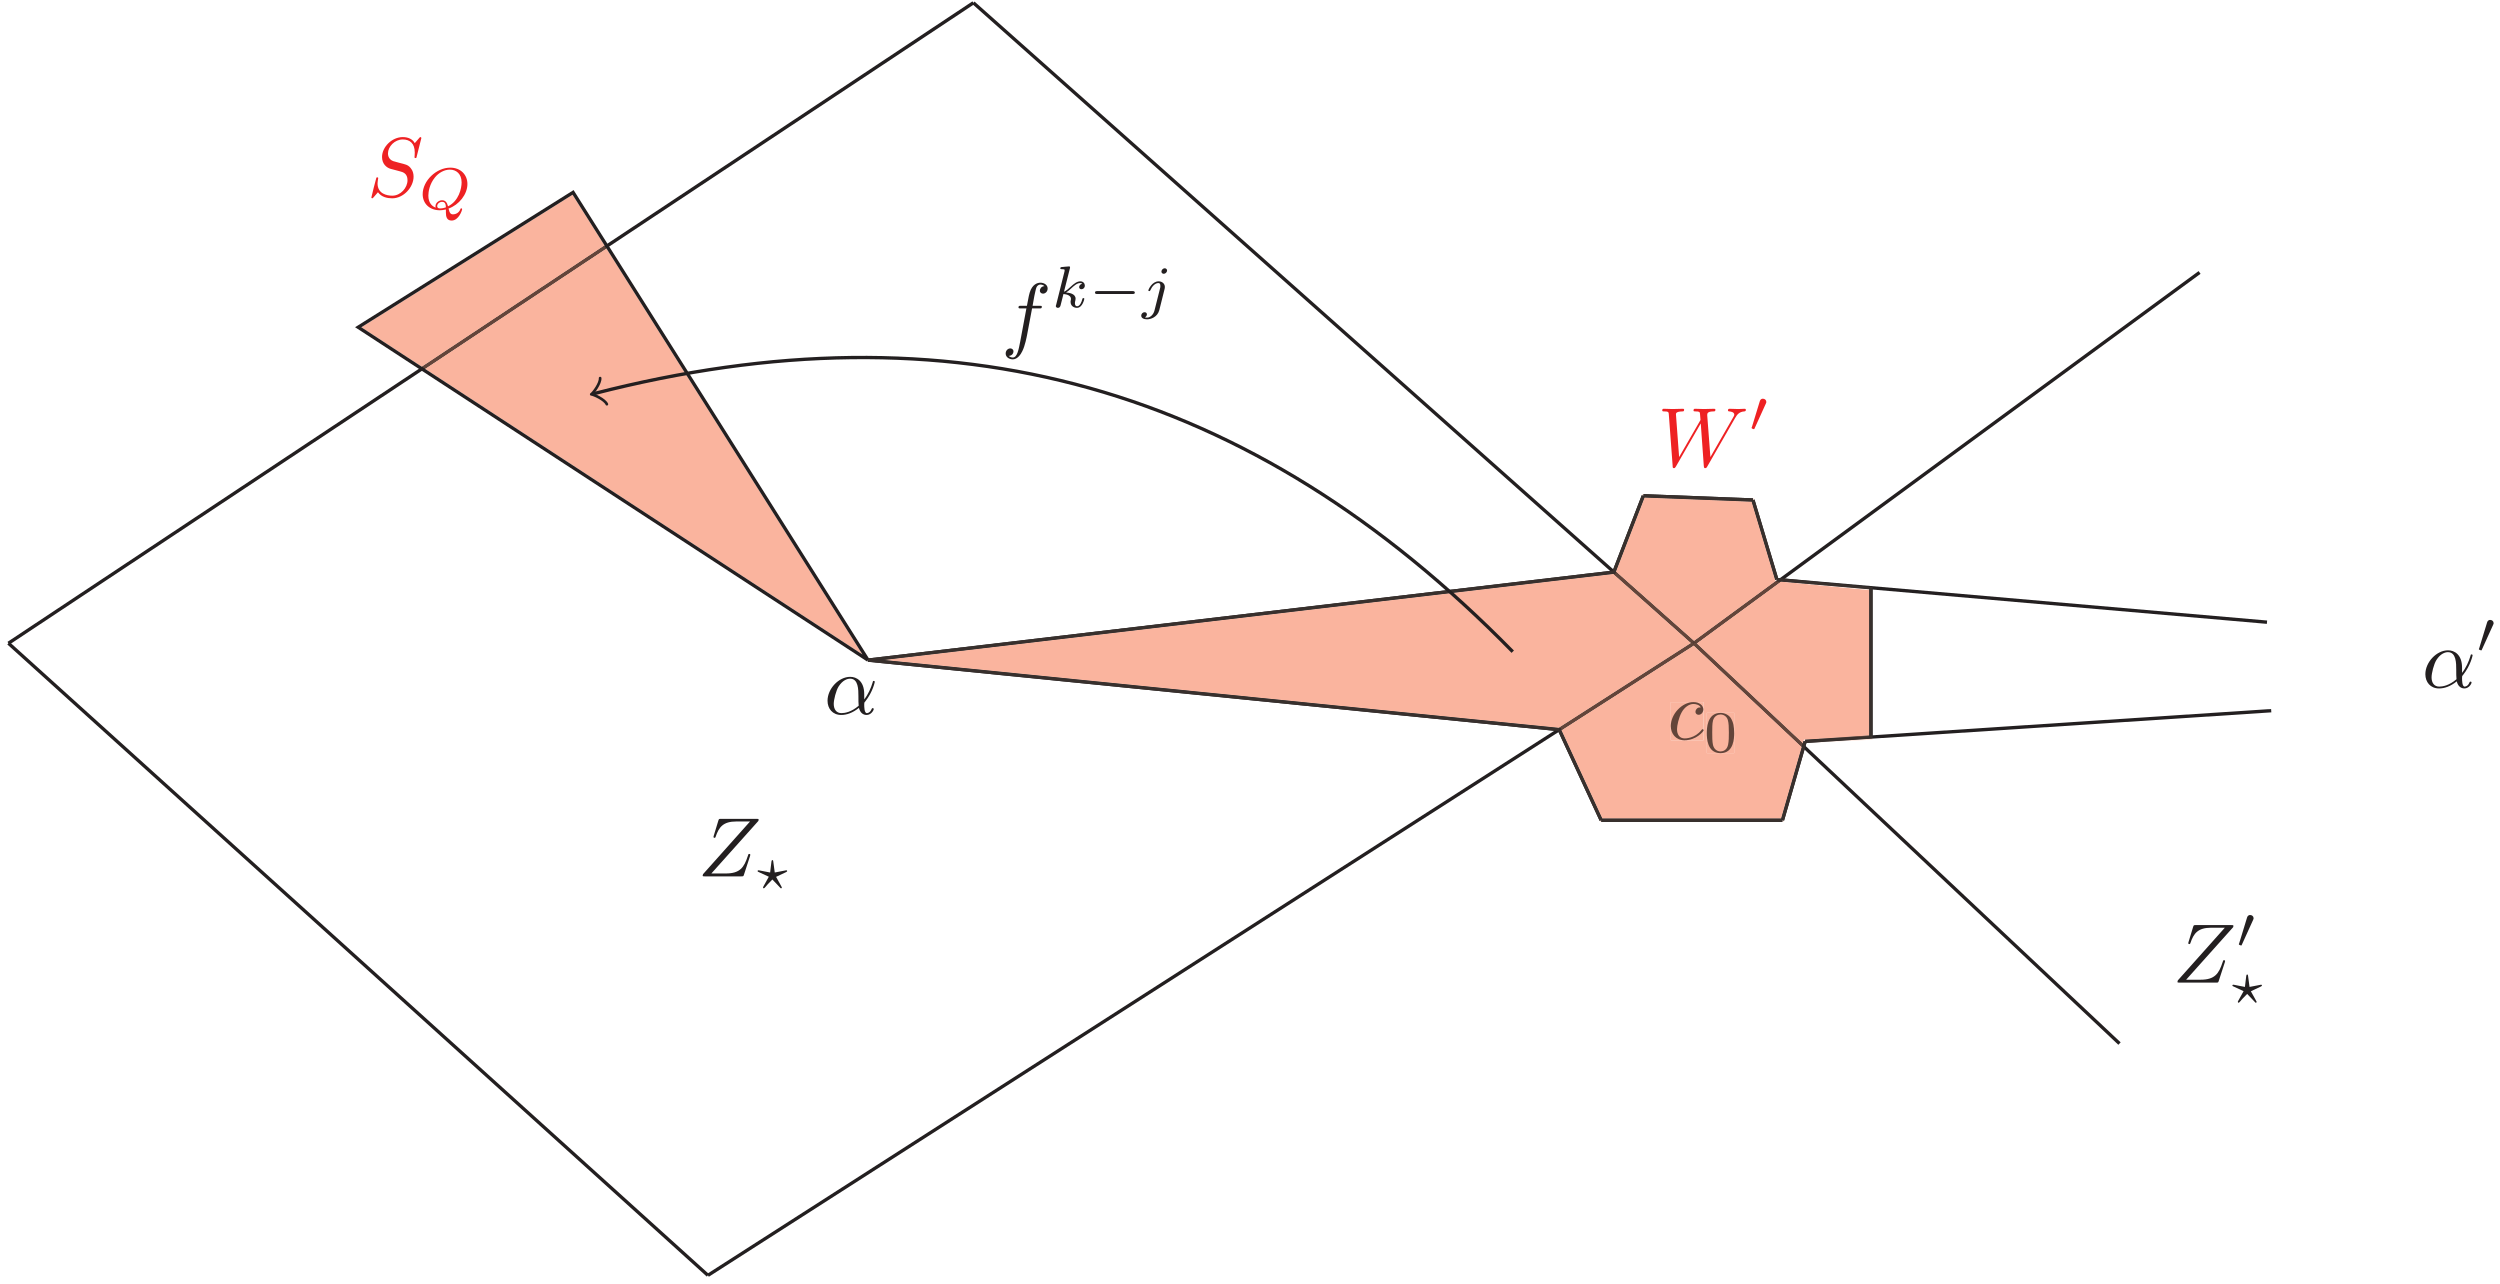 <?xml version="1.0" encoding="UTF-8"?>
<svg xmlns="http://www.w3.org/2000/svg" xmlns:xlink="http://www.w3.org/1999/xlink" width="296pt" height="152pt" viewBox="0 0 296 152" version="1.1"><title id="img9cc0fb675e7d90b8cb710750a1bc1c64">\includegraphics{graphics.eps}</title>
<defs>
<g>
<symbol overflow="visible" id="glyph0-0">
<path style="stroke:none;" d=""/>
</symbol>
<symbol overflow="visible" id="glyph0-1">
<path style="stroke:none;" d="M 7.172 -6.562 C 7.188 -6.609 7.203 -6.656 7.203 -6.719 C 7.203 -6.812 7.156 -6.812 6.953 -6.812 L 2.75 -6.812 C 2.516 -6.812 2.5 -6.797 2.438 -6.609 L 1.891 -4.812 C 1.875 -4.766 1.859 -4.688 1.859 -4.672 C 1.859 -4.672 1.859 -4.562 1.984 -4.562 C 2.078 -4.562 2.094 -4.641 2.109 -4.672 C 2.5 -5.844 3.016 -6.5 4.562 -6.5 L 6.188 -6.5 L 0.625 -0.266 C 0.625 -0.266 0.578 -0.125 0.578 -0.094 C 0.578 0 0.641 0 0.828 0 L 5.156 0 C 5.406 0 5.406 -0.016 5.469 -0.203 L 6.188 -2.406 C 6.188 -2.438 6.219 -2.516 6.219 -2.547 C 6.219 -2.609 6.188 -2.656 6.094 -2.656 C 6 -2.656 5.984 -2.625 5.922 -2.406 C 5.484 -1.062 5 -0.344 3.312 -0.344 L 1.609 -0.344 Z M 7.172 -6.562 "/>
</symbol>
<symbol overflow="visible" id="glyph0-2">
<path style="stroke:none;" d="M 4.75 -2.359 C 4.75 -3.922 3.828 -4.406 3.094 -4.406 C 1.719 -4.406 0.406 -2.984 0.406 -1.578 C 0.406 -0.641 1 0.109 2.031 0.109 C 2.656 0.109 3.375 -0.125 4.125 -0.734 C 4.25 -0.203 4.578 0.109 5.031 0.109 C 5.562 0.109 5.875 -0.438 5.875 -0.594 C 5.875 -0.672 5.812 -0.703 5.75 -0.703 C 5.688 -0.703 5.656 -0.672 5.625 -0.594 C 5.438 -0.109 5.078 -0.109 5.062 -0.109 C 4.75 -0.109 4.75 -0.891 4.75 -1.125 C 4.75 -1.328 4.75 -1.359 4.859 -1.469 C 5.797 -2.656 6 -3.812 6 -3.812 C 6 -3.844 5.984 -3.922 5.875 -3.922 C 5.781 -3.922 5.781 -3.891 5.734 -3.703 C 5.547 -3.078 5.219 -2.328 4.75 -1.734 Z M 4.094 -0.984 C 3.203 -0.219 2.438 -0.109 2.047 -0.109 C 1.453 -0.109 1.141 -0.562 1.141 -1.203 C 1.141 -1.688 1.406 -2.766 1.719 -3.266 C 2.188 -4 2.734 -4.188 3.078 -4.188 C 4.062 -4.188 4.062 -2.875 4.062 -2.109 C 4.062 -1.734 4.062 -1.156 4.094 -0.984 Z M 4.094 -0.984 "/>
</symbol>
<symbol overflow="visible" id="glyph0-3">
<path style="stroke:none;" d="M 6.438 -6.922 C 6.438 -6.953 6.406 -7.031 6.312 -7.031 C 6.266 -7.031 6.266 -7.016 6.141 -6.875 L 5.656 -6.312 C 5.406 -6.781 4.891 -7.031 4.234 -7.031 C 2.969 -7.031 1.781 -5.875 1.781 -4.672 C 1.781 -3.875 2.297 -3.406 2.812 -3.266 L 3.875 -2.984 C 4.25 -2.891 4.797 -2.734 4.797 -1.922 C 4.797 -1.031 3.984 -0.094 3 -0.094 C 2.359 -0.094 1.25 -0.312 1.25 -1.547 C 1.25 -1.781 1.312 -2.031 1.312 -2.078 C 1.328 -2.125 1.328 -2.141 1.328 -2.156 C 1.328 -2.25 1.266 -2.266 1.219 -2.266 C 1.172 -2.266 1.141 -2.25 1.109 -2.219 C 1.078 -2.188 0.516 0.094 0.516 0.125 C 0.516 0.172 0.562 0.219 0.625 0.219 C 0.672 0.219 0.688 0.203 0.812 0.062 L 1.297 -0.5 C 1.719 0.078 2.406 0.219 2.984 0.219 C 4.344 0.219 5.516 -1.109 5.516 -2.344 C 5.516 -3.031 5.172 -3.375 5.031 -3.516 C 4.797 -3.734 4.641 -3.781 3.766 -4 C 3.531 -4.062 3.188 -4.172 3.094 -4.188 C 2.828 -4.281 2.484 -4.562 2.484 -5.094 C 2.484 -5.906 3.281 -6.75 4.234 -6.75 C 5.047 -6.75 5.656 -6.312 5.656 -5.203 C 5.656 -4.891 5.625 -4.703 5.625 -4.641 C 5.625 -4.641 5.625 -4.547 5.734 -4.547 C 5.844 -4.547 5.859 -4.578 5.891 -4.75 Z M 6.438 -6.922 "/>
</symbol>
<symbol overflow="visible" id="glyph0-4">
<path style="stroke:none;" d="M 9.141 -5.656 C 9.391 -6.094 9.625 -6.453 10.266 -6.5 C 10.344 -6.516 10.453 -6.516 10.453 -6.703 C 10.453 -6.734 10.406 -6.812 10.328 -6.812 C 10.094 -6.812 9.812 -6.781 9.562 -6.781 C 9.219 -6.781 8.859 -6.812 8.516 -6.812 C 8.469 -6.812 8.328 -6.812 8.328 -6.625 C 8.328 -6.516 8.422 -6.5 8.484 -6.5 C 8.719 -6.484 9.078 -6.406 9.078 -6.109 C 9.078 -6 9.016 -5.922 8.938 -5.781 L 6.25 -1.094 L 5.875 -6.031 C 5.875 -6.234 5.859 -6.484 6.578 -6.5 C 6.75 -6.5 6.844 -6.5 6.844 -6.703 C 6.844 -6.797 6.734 -6.812 6.703 -6.812 C 6.297 -6.812 5.875 -6.781 5.484 -6.781 C 5.25 -6.781 4.672 -6.812 4.438 -6.812 C 4.375 -6.812 4.25 -6.812 4.25 -6.609 C 4.25 -6.5 4.344 -6.5 4.484 -6.5 C 4.922 -6.5 5 -6.438 5.016 -6.25 L 5.078 -5.484 L 2.547 -1.094 L 2.172 -6.141 C 2.172 -6.266 2.172 -6.484 2.938 -6.5 C 3.031 -6.5 3.141 -6.5 3.141 -6.703 C 3.141 -6.812 3.016 -6.812 3 -6.812 C 2.609 -6.812 2.188 -6.781 1.781 -6.781 C 1.422 -6.781 1.062 -6.812 0.734 -6.812 C 0.672 -6.812 0.547 -6.812 0.547 -6.625 C 0.547 -6.5 0.641 -6.5 0.797 -6.5 C 1.297 -6.5 1.312 -6.406 1.328 -6.125 L 1.781 -0.047 C 1.781 0.141 1.797 0.219 1.938 0.219 C 2.047 0.219 2.078 0.156 2.172 0.016 L 5.109 -5.078 L 5.469 -0.047 C 5.5 0.172 5.516 0.219 5.625 0.219 C 5.766 0.219 5.828 0.125 5.875 0.031 Z M 9.141 -5.656 "/>
</symbol>
<symbol overflow="visible" id="glyph0-5">
<path style="stroke:none;" d="M 3.953 -3.781 C 3.781 -3.781 3.656 -3.781 3.516 -3.656 C 3.344 -3.5 3.328 -3.328 3.328 -3.266 C 3.328 -3.016 3.516 -2.906 3.703 -2.906 C 3.984 -2.906 4.25 -3.156 4.25 -3.547 C 4.25 -4.031 3.781 -4.406 3.078 -4.406 C 1.734 -4.406 0.406 -2.984 0.406 -1.578 C 0.406 -0.672 0.984 0.109 2.031 0.109 C 3.453 0.109 4.281 -0.953 4.281 -1.062 C 4.281 -1.125 4.234 -1.203 4.172 -1.203 C 4.109 -1.203 4.094 -1.172 4.031 -1.094 C 3.25 -0.109 2.156 -0.109 2.047 -0.109 C 1.422 -0.109 1.141 -0.594 1.141 -1.203 C 1.141 -1.609 1.344 -2.578 1.688 -3.188 C 2 -3.766 2.547 -4.188 3.094 -4.188 C 3.422 -4.188 3.812 -4.062 3.953 -3.781 Z M 3.953 -3.781 "/>
</symbol>
<symbol overflow="visible" id="glyph0-6">
<path style="stroke:none;" d="M 3.656 -3.984 L 4.516 -3.984 C 4.719 -3.984 4.812 -3.984 4.812 -4.188 C 4.812 -4.297 4.719 -4.297 4.547 -4.297 L 3.719 -4.297 L 3.922 -5.438 C 3.969 -5.641 4.109 -6.344 4.172 -6.469 C 4.25 -6.656 4.422 -6.812 4.641 -6.812 C 4.672 -6.812 4.938 -6.812 5.125 -6.625 C 4.688 -6.594 4.578 -6.234 4.578 -6.094 C 4.578 -5.859 4.766 -5.734 4.953 -5.734 C 5.219 -5.734 5.5 -5.969 5.5 -6.344 C 5.5 -6.797 5.047 -7.031 4.641 -7.031 C 4.297 -7.031 3.672 -6.844 3.375 -5.859 C 3.312 -5.656 3.281 -5.547 3.047 -4.297 L 2.359 -4.297 C 2.156 -4.297 2.047 -4.297 2.047 -4.109 C 2.047 -3.984 2.141 -3.984 2.328 -3.984 L 2.984 -3.984 L 2.25 -0.047 C 2.062 0.922 1.891 1.828 1.375 1.828 C 1.328 1.828 1.094 1.828 0.891 1.641 C 1.359 1.609 1.453 1.25 1.453 1.109 C 1.453 0.875 1.266 0.75 1.078 0.75 C 0.812 0.75 0.531 0.984 0.531 1.359 C 0.531 1.797 0.969 2.047 1.375 2.047 C 1.922 2.047 2.328 1.453 2.5 1.078 C 2.828 0.453 3.047 -0.75 3.062 -0.828 Z M 3.656 -3.984 "/>
</symbol>
<symbol overflow="visible" id="glyph1-0">
<path style="stroke:none;" d=""/>
</symbol>
<symbol overflow="visible" id="glyph1-1">
<path style="stroke:none;" d="M 3.656 -2 C 3.781 -2.062 3.781 -2.094 3.781 -2.125 C 3.781 -2.188 3.719 -2.219 3.688 -2.219 C 3.656 -2.219 2.5 -2 2.312 -1.953 L 2.141 -3.234 C 2.125 -3.344 2.125 -3.422 2.031 -3.422 C 1.969 -3.422 1.938 -3.359 1.922 -3.25 L 1.766 -1.953 L 0.484 -2.203 C 0.406 -2.219 0.391 -2.219 0.391 -2.219 C 0.344 -2.219 0.281 -2.188 0.281 -2.125 C 0.281 -2.094 0.297 -2.078 0.328 -2.047 C 0.344 -2.031 1.453 -1.516 1.609 -1.453 L 0.969 -0.297 C 0.922 -0.203 0.922 -0.188 0.922 -0.188 C 0.922 -0.125 0.969 -0.078 1.016 -0.078 C 1.078 -0.078 1.219 -0.25 1.484 -0.562 C 1.672 -0.75 1.859 -0.938 2.031 -1.125 C 2.375 -0.781 2.875 -0.234 2.953 -0.156 C 3.016 -0.094 3.016 -0.078 3.062 -0.078 C 3.109 -0.078 3.156 -0.125 3.156 -0.188 C 3.156 -0.203 3.062 -0.359 3.016 -0.453 L 2.469 -1.438 Z M 3.656 -2 "/>
</symbol>
<symbol overflow="visible" id="glyph1-2">
<path style="stroke:none;" d="M 3.234 0.422 C 3.234 0.875 3.328 1.359 3.906 1.359 C 4.75 1.359 5.156 0.156 5.156 0 C 5.156 -0.047 5.109 -0.094 5.047 -0.094 C 4.984 -0.094 4.969 -0.031 4.953 0 C 4.781 0.484 4.328 0.625 4.094 0.625 C 3.812 0.625 3.672 0.5 3.547 -0.062 C 4.781 -0.5 5.781 -1.734 5.781 -2.969 C 5.781 -4.062 4.984 -4.906 3.75 -4.906 C 2.094 -4.906 0.484 -3.344 0.484 -1.766 C 0.484 -0.641 1.312 0.141 2.516 0.141 C 2.641 0.141 2.875 0.125 3.234 0.047 Z M 2.031 -0.172 C 1.672 -0.297 1.156 -0.656 1.156 -1.594 C 1.156 -2.047 1.297 -2.969 1.938 -3.75 C 2.375 -4.297 3.047 -4.672 3.703 -4.672 C 4.453 -4.672 5.094 -4.172 5.094 -3.156 C 5.094 -2.453 4.766 -0.953 3.484 -0.328 C 3.375 -0.766 3.188 -1.047 2.781 -1.047 C 2.391 -1.047 2 -0.719 2 -0.359 C 2 -0.234 2.016 -0.219 2.031 -0.172 Z M 3.234 -0.203 C 3.094 -0.156 2.828 -0.078 2.562 -0.078 C 2.453 -0.078 2.203 -0.078 2.203 -0.359 C 2.203 -0.625 2.484 -0.859 2.781 -0.859 C 3.031 -0.859 3.219 -0.75 3.234 -0.203 Z M 3.234 -0.203 "/>
</symbol>
<symbol overflow="visible" id="glyph1-3">
<path style="stroke:none;" d="M 2.188 -4.625 C 2.188 -4.641 2.203 -4.734 2.203 -4.734 C 2.203 -4.781 2.188 -4.844 2.094 -4.844 C 1.953 -4.844 1.375 -4.781 1.203 -4.766 C 1.156 -4.766 1.047 -4.75 1.047 -4.609 C 1.047 -4.516 1.156 -4.516 1.234 -4.516 C 1.562 -4.516 1.562 -4.453 1.562 -4.406 C 1.562 -4.359 1.547 -4.312 1.547 -4.25 L 0.562 -0.312 C 0.516 -0.188 0.516 -0.172 0.516 -0.156 C 0.516 -0.047 0.609 0.062 0.766 0.062 C 0.953 0.062 1.031 -0.062 1.078 -0.219 C 1.094 -0.25 1.391 -1.484 1.422 -1.578 C 1.922 -1.531 2.312 -1.359 2.312 -1 C 2.312 -0.969 2.312 -0.938 2.297 -0.859 C 2.266 -0.766 2.266 -0.719 2.266 -0.641 C 2.266 -0.156 2.672 0.062 3.016 0.062 C 3.688 0.062 3.891 -0.984 3.891 -1 C 3.891 -1.094 3.812 -1.094 3.781 -1.094 C 3.688 -1.094 3.672 -1.047 3.641 -0.922 C 3.562 -0.625 3.375 -0.125 3.031 -0.125 C 2.844 -0.125 2.781 -0.297 2.781 -0.484 C 2.781 -0.609 2.781 -0.625 2.828 -0.797 C 2.844 -0.828 2.859 -0.938 2.859 -1.016 C 2.859 -1.641 2.031 -1.734 1.734 -1.75 C 1.938 -1.875 2.188 -2.109 2.312 -2.219 C 2.672 -2.547 3.016 -2.875 3.406 -2.875 C 3.484 -2.875 3.578 -2.859 3.641 -2.781 C 3.344 -2.734 3.281 -2.5 3.281 -2.391 C 3.281 -2.25 3.391 -2.141 3.547 -2.141 C 3.75 -2.141 3.953 -2.297 3.953 -2.578 C 3.953 -2.812 3.781 -3.078 3.422 -3.078 C 3.016 -3.078 2.656 -2.781 2.297 -2.453 C 2 -2.188 1.781 -1.969 1.484 -1.844 Z M 2.188 -4.625 "/>
</symbol>
<symbol overflow="visible" id="glyph1-4">
<path style="stroke:none;" d="M 3.062 -4.359 C 3.062 -4.469 2.969 -4.625 2.781 -4.625 C 2.578 -4.625 2.391 -4.422 2.391 -4.234 C 2.391 -4.125 2.469 -3.969 2.672 -3.969 C 2.859 -3.969 3.062 -4.156 3.062 -4.359 Z M 1.578 0.344 C 1.469 0.828 1.094 1.219 0.688 1.219 C 0.594 1.219 0.516 1.219 0.438 1.188 C 0.609 1.094 0.672 0.938 0.672 0.828 C 0.672 0.656 0.531 0.578 0.391 0.578 C 0.188 0.578 0 0.766 0 0.984 C 0 1.25 0.266 1.422 0.688 1.422 C 1.109 1.422 1.922 1.172 2.141 0.328 L 2.766 -2.172 C 2.781 -2.25 2.797 -2.312 2.797 -2.422 C 2.797 -2.797 2.469 -3.078 2.062 -3.078 C 1.281 -3.078 0.844 -2.109 0.844 -2 C 0.844 -1.922 0.938 -1.922 0.953 -1.922 C 1.031 -1.922 1.047 -1.938 1.094 -2.047 C 1.266 -2.453 1.625 -2.875 2.031 -2.875 C 2.203 -2.875 2.266 -2.766 2.266 -2.531 C 2.266 -2.453 2.266 -2.359 2.25 -2.328 Z M 1.578 0.344 "/>
</symbol>
<symbol overflow="visible" id="glyph2-0">
<path style="stroke:none;" d=""/>
</symbol>
<symbol overflow="visible" id="glyph2-1">
<path style="stroke:none;" d="M 2.016 -3.297 C 2.078 -3.406 2.078 -3.469 2.078 -3.516 C 2.078 -3.734 1.891 -3.891 1.672 -3.891 C 1.406 -3.891 1.328 -3.672 1.297 -3.562 L 0.375 -0.547 C 0.359 -0.531 0.328 -0.453 0.328 -0.438 C 0.328 -0.359 0.547 -0.281 0.609 -0.281 C 0.656 -0.281 0.656 -0.297 0.703 -0.406 Z M 2.016 -3.297 "/>
</symbol>
<symbol overflow="visible" id="glyph2-2">
<path style="stroke:none;" d="M 5.188 -1.578 C 5.297 -1.578 5.469 -1.578 5.469 -1.734 C 5.469 -1.922 5.297 -1.922 5.188 -1.922 L 1.031 -1.922 C 0.922 -1.922 0.75 -1.922 0.75 -1.75 C 0.75 -1.578 0.906 -1.578 1.031 -1.578 Z M 5.188 -1.578 "/>
</symbol>
<symbol overflow="visible" id="glyph3-0">
<path style="stroke:none;" d=""/>
</symbol>
<symbol overflow="visible" id="glyph3-1">
<path style="stroke:none;" d="M 3.594 -2.219 C 3.594 -2.984 3.5 -3.547 3.188 -4.031 C 2.969 -4.344 2.531 -4.625 1.984 -4.625 C 0.359 -4.625 0.359 -2.719 0.359 -2.219 C 0.359 -1.719 0.359 0.141 1.984 0.141 C 3.594 0.141 3.594 -1.719 3.594 -2.219 Z M 1.984 -0.062 C 1.656 -0.062 1.234 -0.25 1.094 -0.812 C 1 -1.219 1 -1.797 1 -2.312 C 1 -2.828 1 -3.359 1.094 -3.734 C 1.25 -4.281 1.688 -4.438 1.984 -4.438 C 2.359 -4.438 2.719 -4.203 2.844 -3.797 C 2.953 -3.422 2.969 -2.922 2.969 -2.312 C 2.969 -1.797 2.969 -1.281 2.875 -0.844 C 2.734 -0.203 2.266 -0.062 1.984 -0.062 Z M 1.984 -0.062 "/>
</symbol>
</g>
<clipPath id="clip1">
  <path d="M 197.824 83.133 L 201.699 83.133 L 201.699 87.648 L 197.824 87.648 Z M 197.824 83.133 "/>
</clipPath>
<clipPath id="clip2">
  <path d="M 202.09 84.402 L 205.324 84.402 L 205.324 89.172 L 202.09 89.172 Z M 202.09 84.402 "/>
</clipPath>
</defs>
<g id="surface1">
<path style=" stroke:none;fill-rule:nonzero;fill:rgb(13.73%,12.16%,12.549%);fill-opacity:1;" d="M 0.887 75.996 L 115.137 0.16 L 115.359 0.496 L 1.109 76.328 L 0.887 75.996 "/>
<path style=" stroke:none;fill-rule:nonzero;fill:rgb(13.73%,12.16%,12.549%);fill-opacity:1;" d="M 115.379 0.18 L 200.691 76.012 L 200.43 76.312 L 115.117 0.477 L 115.379 0.18 "/>
<path style=" stroke:none;fill-rule:nonzero;fill:rgb(13.73%,12.16%,12.549%);fill-opacity:1;" d="M 200.668 76.332 L 83.926 151.168 L 83.711 150.832 L 200.453 75.996 L 200.668 76.332 "/>
<path style="fill:none;stroke-width:3.985;stroke-linecap:butt;stroke-linejoin:miter;stroke:rgb(13.73%,12.16%,12.549%);stroke-opacity:1;stroke-miterlimit:10;" d="M 838.614 10 L 10.45 758.398 " transform="matrix(0.1,0,0,-0.1,-0.045,152)"/>
<path style=" stroke:none;fill-rule:nonzero;fill:rgb(13.73%,12.16%,12.549%);fill-opacity:1;" d="M 200.441 76 L 260.312 32.098 L 260.547 32.418 L 200.68 76.324 L 200.441 76 "/>
<path style=" stroke:none;fill-rule:nonzero;fill:rgb(13.73%,12.16%,12.549%);fill-opacity:1;" d="M 250.812 123.703 L 200.426 76.309 L 200.695 76.016 L 251.086 123.414 L 250.812 123.703 "/>
<g style="fill:rgb(13.73%,12.16%,12.549%);fill-opacity:1;">
  <use xlink:href="#glyph0-1" x="82.617" y="103.763"/>
</g>
<g style="fill:rgb(13.73%,12.16%,12.549%);fill-opacity:1;">
  <use xlink:href="#glyph1-1" x="89.418" y="105.258"/>
</g>
<g style="fill:rgb(13.73%,12.16%,12.549%);fill-opacity:1;">
  <use xlink:href="#glyph0-1" x="257.232" y="116.342"/>
</g>
<g style="fill:rgb(13.73%,12.16%,12.549%);fill-opacity:1;">
  <use xlink:href="#glyph2-1" x="264.746" y="112.228"/>
</g>
<g style="fill:rgb(13.73%,12.16%,12.549%);fill-opacity:1;">
  <use xlink:href="#glyph1-1" x="264.033" y="118.805"/>
</g>
<g style="fill:rgb(13.73%,12.16%,12.549%);fill-opacity:1;">
  <use xlink:href="#glyph0-2" x="97.574" y="84.543"/>
</g>
<g style="fill:rgb(13.73%,12.16%,12.549%);fill-opacity:1;">
  <use xlink:href="#glyph0-2" x="286.756" y="81.403"/>
</g>
<g style="fill:rgb(13.73%,12.16%,12.549%);fill-opacity:1;">
  <use xlink:href="#glyph2-1" x="293.166" y="77.289"/>
</g>
<g style="fill:rgb(93.132%,13.275%,13.733%);fill-opacity:1;">
  <use xlink:href="#glyph0-3" x="43.452" y="23.262"/>
</g>
<g style="fill:rgb(93.132%,13.275%,13.733%);fill-opacity:1;">
  <use xlink:href="#glyph1-2" x="49.561" y="24.756"/>
</g>
<g style="fill:rgb(93.132%,13.275%,13.733%);fill-opacity:1;">
  <use xlink:href="#glyph0-4" x="196.261" y="55.211"/>
</g>
<g style="fill:rgb(93.132%,13.275%,13.733%);fill-opacity:1;">
  <use xlink:href="#glyph2-1" x="207.054" y="51.097"/>
</g>
<g style="fill:rgb(13.73%,12.16%,12.549%);fill-opacity:1;">
  <use xlink:href="#glyph0-5" x="197.417" y="87.537"/>
</g>
<g style="fill:rgb(13.73%,12.16%,12.549%);fill-opacity:1;">
  <use xlink:href="#glyph3-1" x="201.728" y="89.032"/>
</g>
<path style=" stroke:none;fill-rule:nonzero;fill:rgb(97.845%,70.517%,61.806%);fill-opacity:1;" d="M 102.121 77.492 L 50.312 43.668 L 71.797 29.41 L 102.121 77.492 M 49.949 43.43 L 42.777 38.746 L 67.789 23.055 L 71.582 29.07 L 49.949 43.43 "/>
<path style=" stroke:none;fill-rule:nonzero;fill:rgb(38.815%,27.026%,23.018%);fill-opacity:1;" d="M 50.312 43.668 L 49.949 43.43 L 71.582 29.07 L 71.797 29.41 L 50.312 43.668 "/>
<path style=" stroke:none;fill-rule:nonzero;fill:rgb(13.73%,12.16%,12.549%);fill-opacity:1;" d="M 102.664 78.324 L 42.039 38.742 L 67.914 22.504 L 102.945 78.051 L 102.605 78.266 L 67.789 23.055 L 42.777 38.746 L 102.883 77.992 L 102.664 78.324 "/>
<path style=" stroke:none;fill-rule:nonzero;fill:rgb(13.73%,12.16%,12.549%);fill-opacity:1;" d="M 102.754 77.961 L 190.941 67.555 L 194.387 58.629 L 194.762 58.773 L 191.227 67.922 L 102.801 78.355 L 102.754 77.961 "/>
<path style=" stroke:none;fill-rule:nonzero;fill:rgb(13.73%,12.16%,12.549%);fill-opacity:1;" d="M 194.582 58.5 L 207.555 59 L 207.539 59.398 L 194.566 58.898 L 194.582 58.5 "/>
<path style=" stroke:none;fill-rule:nonzero;fill:rgb(13.73%,12.16%,12.549%);fill-opacity:1;" d="M 207.734 59.141 L 210.566 68.559 L 210.188 68.676 L 207.355 59.258 L 207.734 59.141 "/>
<path style=" stroke:none;fill-rule:nonzero;fill:rgb(13.73%,12.16%,12.549%);fill-opacity:1;" d="M 210.395 68.418 L 268.43 73.469 L 268.395 73.867 L 210.359 68.816 L 210.395 68.418 "/>
<path style=" stroke:none;fill-rule:nonzero;fill:rgb(13.73%,12.16%,12.549%);fill-opacity:1;" d="M 268.926 84.344 L 213.746 87.977 L 213.719 87.578 L 268.898 83.945 L 268.926 84.344 "/>
<path style=" stroke:none;fill-rule:nonzero;fill:rgb(13.73%,12.16%,12.549%);fill-opacity:1;" d="M 213.922 87.832 L 211.23 97.172 L 210.848 97.062 L 213.539 87.723 L 213.922 87.832 "/>
<path style=" stroke:none;fill-rule:nonzero;fill:rgb(13.73%,12.16%,12.549%);fill-opacity:1;" d="M 189.586 97.316 L 211.039 97.316 L 211.039 96.918 L 189.586 96.918 Z M 189.586 97.316 "/>
<path style=" stroke:none;fill-rule:nonzero;fill:rgb(13.73%,12.16%,12.549%);fill-opacity:1;" d="M 189.402 97.199 L 184.434 86.469 L 184.793 86.301 L 189.766 97.031 L 189.402 97.199 "/>
<path style=" stroke:none;fill-rule:nonzero;fill:rgb(13.73%,12.16%,12.549%);fill-opacity:1;" d="M 184.594 86.586 L 102.754 78.355 L 102.797 77.961 L 184.633 86.188 L 184.594 86.586 "/>
<path style=" stroke:none;fill-rule:nonzero;fill:rgb(13.73%,12.16%,12.549%);fill-opacity:1;" d="M 221.316 87.387 L 221.715 87.387 L 221.715 69.676 L 221.316 69.676 Z M 221.316 87.387 "/>
<path style=" stroke:none;fill-rule:nonzero;fill:rgb(97.845%,70.517%,61.806%);fill-opacity:1;" d="M 210.887 96.918 L 189.711 96.918 L 187.656 92.484 L 184.867 86.461 L 200.539 76.414 L 213.332 88.445 L 210.887 96.918 M 202.09 84.402 L 202.09 89.172 L 205.324 89.172 L 205.324 84.402 L 202.09 84.402 M 197.824 83.133 L 197.824 87.648 L 201.699 87.648 L 201.699 83.133 L 197.824 83.133 M 213.453 88.016 L 200.871 76.18 L 210.852 68.863 L 221.316 69.859 L 221.316 87.078 L 213.723 87.578 L 213.578 87.586 L 213.453 88.016 M 184.562 86.18 L 158.008 83.512 L 104.609 78.141 L 191.02 67.949 L 200.23 76.137 L 184.562 86.18 M 200.574 75.906 L 191.32 67.684 L 194.711 58.906 L 201.051 59.148 L 207.395 59.395 L 210.164 68.609 L 210.223 68.801 L 210.254 68.805 L 200.574 75.906 "/>
<path style=" stroke:none;fill-rule:nonzero;fill:rgb(38.815%,27.026%,23.018%);fill-opacity:1;" d="M 200.562 76.16 L 200.559 76.16 L 200.562 76.16 M 200.23 76.137 L 191.02 67.949 L 191.227 67.922 L 191.32 67.684 L 200.574 75.906 L 200.449 75.996 L 200.23 76.137 "/>
<path style=" stroke:none;fill-rule:nonzero;fill:rgb(38.815%,27.026%,23.018%);fill-opacity:1;" d="M 184.867 86.461 L 184.793 86.301 L 184.746 86.199 L 184.633 86.188 L 184.562 86.18 L 200.23 76.137 L 200.449 75.996 L 200.441 76 L 200.559 76.16 L 200.562 76.16 L 200.426 76.309 L 200.539 76.414 L 184.867 86.461 "/>
<path style=" stroke:none;fill-rule:nonzero;fill:rgb(38.815%,27.026%,23.018%);fill-opacity:1;" d="M 200.871 76.18 L 200.695 76.016 L 200.562 76.16 L 200.559 76.16 L 200.441 76 L 200.449 75.996 L 200.574 75.906 L 210.254 68.805 L 210.852 68.863 L 200.871 76.18 "/>
<path style=" stroke:none;fill-rule:nonzero;fill:rgb(38.815%,27.026%,23.018%);fill-opacity:1;" d="M 213.332 88.445 L 200.539 76.414 L 200.426 76.309 L 200.562 76.16 L 200.695 76.016 L 200.871 76.18 L 213.453 88.016 L 213.332 88.445 "/>
<g clip-path="url(#clip1)" clip-rule="nonzero">
<path style=" stroke:none;fill-rule:nonzero;fill:rgb(97.845%,70.517%,61.806%);fill-opacity:1;" d="M 197.824 87.648 L 201.699 87.648 L 201.699 83.133 L 197.824 83.133 Z M 197.824 87.648 "/>
<g style="fill:rgb(38.815%,27.026%,23.018%);fill-opacity:1;">
  <use xlink:href="#glyph0-5" x="197.417" y="87.537"/>
</g>
</g>
<g clip-path="url(#clip2)" clip-rule="nonzero">
<path style=" stroke:none;fill-rule:nonzero;fill:rgb(97.845%,70.517%,61.806%);fill-opacity:1;" d="M 202.09 89.172 L 205.324 89.172 L 205.324 84.402 L 202.09 84.402 Z M 202.09 89.172 "/>
<g style="fill:rgb(38.815%,27.026%,23.018%);fill-opacity:1;">
  <use xlink:href="#glyph3-1" x="201.728" y="89.032"/>
</g>
</g>
<path style=" stroke:none;fill-rule:nonzero;fill:rgb(38.815%,27.026%,23.018%);fill-opacity:1;" d="M 191.227 67.922 L 194.707 58.906 L 194.711 58.906 L 191.32 67.684 L 191.227 67.922 "/>
<path style=" stroke:none;fill-rule:nonzero;fill:rgb(38.815%,27.026%,23.018%);fill-opacity:1;" d="M 201.051 59.148 L 194.711 58.906 L 194.707 58.906 L 201.051 59.148 "/>
<path style=" stroke:none;fill-rule:nonzero;fill:rgb(38.815%,27.026%,23.018%);fill-opacity:1;" d="M 210.164 68.609 L 207.395 59.395 L 210.164 68.609 "/>
<path style=" stroke:none;fill-rule:nonzero;fill:rgb(38.815%,27.026%,23.018%);fill-opacity:1;" d="M 213.723 87.578 L 221.316 87.078 L 221.316 87.199 L 213.723 87.578 "/>
<path style=" stroke:none;fill-rule:nonzero;fill:rgb(38.815%,27.026%,23.018%);fill-opacity:1;" d="M 187.656 92.484 L 184.793 86.301 L 184.867 86.461 L 187.656 92.484 "/>
<path style=" stroke:none;fill-rule:nonzero;fill:rgb(38.815%,27.026%,23.018%);fill-opacity:1;" d="M 184.633 86.188 L 158.008 83.512 L 184.562 86.18 L 184.633 86.188 "/>
<path style=" stroke:none;fill-rule:nonzero;fill:rgb(99.265%,89.729%,85.922%);fill-opacity:1;" d="M 211.188 97.316 L 189.457 97.316 L 184.527 86.676 L 189.402 97.199 L 189.586 97.117 L 189.586 97.316 L 211.039 97.316 L 211.039 97.117 L 211.23 97.172 L 212.703 92.066 L 211.188 97.316 M 184.023 86.527 L 102.754 78.355 L 184.023 86.527 "/>
<path style=" stroke:none;fill-rule:nonzero;fill:rgb(22.217%,18.813%,17.86%);fill-opacity:1;" d="M 184.527 86.676 L 184.48 86.574 L 184.023 86.527 L 184.48 86.574 L 184.527 86.676 "/>
<path style=" stroke:none;fill-rule:nonzero;fill:rgb(99.265%,89.729%,85.922%);fill-opacity:1;" d="M 210.887 96.918 L 213.332 88.445 L 210.887 96.918 M 213.453 88.016 L 213.578 87.586 L 213.723 87.578 L 213.719 87.578 L 213.73 87.777 L 213.539 87.723 L 213.453 88.016 "/>
<path style=" stroke:none;fill-rule:nonzero;fill:rgb(22.217%,18.813%,17.86%);fill-opacity:1;" d="M 213.332 88.445 L 213.453 88.016 L 213.332 88.445 "/>
<path style=" stroke:none;fill-rule:nonzero;fill:rgb(99.265%,89.729%,85.922%);fill-opacity:1;" d="M 213.883 87.969 L 213.883 87.965 L 221.715 87.449 L 221.715 87.578 L 213.883 87.969 M 158.008 83.512 L 104.609 78.141 L 191.02 67.949 L 104.609 78.141 L 158.008 83.512 "/>
<path style=" stroke:none;fill-rule:nonzero;fill:rgb(99.265%,89.729%,85.922%);fill-opacity:1;" d="M 102.754 78.355 L 102.773 78.156 L 102.754 78.355 M 221.316 69.859 L 210.852 68.863 L 210.855 68.859 L 221.316 69.77 L 221.316 69.859 M 210.254 68.805 L 210.223 68.801 L 210.164 68.609 L 210.188 68.676 L 210.375 68.617 L 210.367 68.723 L 210.254 68.805 "/>
<path style=" stroke:none;fill-rule:nonzero;fill:rgb(22.217%,18.813%,17.86%);fill-opacity:1;" d="M 210.852 68.863 L 210.254 68.805 L 210.367 68.723 L 210.359 68.816 L 210.855 68.859 L 210.852 68.863 "/>
<path style=" stroke:none;fill-rule:nonzero;fill:rgb(99.265%,89.729%,85.922%);fill-opacity:1;" d="M 210.527 68.43 L 210.473 68.238 L 210.527 68.43 M 207.395 59.395 L 201.051 59.148 L 207.395 59.395 M 207.547 59.199 L 207.555 59 L 201.496 58.77 L 207.695 59.008 L 207.734 59.141 L 207.547 59.199 M 194.574 58.699 L 194.387 58.629 L 194.438 58.496 L 194.582 58.5 L 194.574 58.699 "/>
<path style=" stroke:none;fill-rule:nonzero;fill:rgb(22.217%,18.813%,17.86%);fill-opacity:1;" d="M 102.773 78.156 L 102.754 77.961 L 102.773 78.156 "/>
<path style=" stroke:none;fill-rule:nonzero;fill:rgb(22.217%,18.813%,17.86%);fill-opacity:1;" d="M 102.773 78.156 L 102.754 77.961 L 190.941 67.555 L 194.387 58.629 L 194.574 58.699 L 194.566 58.898 L 194.707 58.906 L 191.227 67.922 L 191.02 67.949 L 104.609 78.141 L 102.797 77.961 L 102.773 78.156 "/>
<path style=" stroke:none;fill-rule:nonzero;fill:rgb(22.217%,18.813%,17.86%);fill-opacity:1;" d="M 207.395 59.395 L 201.051 59.148 L 194.707 58.906 L 194.566 58.898 L 194.582 58.5 L 201.496 58.77 L 207.555 59 L 207.547 59.199 L 207.355 59.258 L 207.395 59.395 "/>
<path style=" stroke:none;fill-rule:nonzero;fill:rgb(22.217%,18.813%,17.86%);fill-opacity:1;" d="M 210.188 68.676 L 210.164 68.609 L 207.395 59.395 L 207.355 59.258 L 207.547 59.199 L 207.734 59.141 L 210.473 68.238 L 210.527 68.43 L 210.395 68.418 L 210.375 68.617 L 210.188 68.676 "/>
<path style=" stroke:none;fill-rule:nonzero;fill:rgb(22.217%,18.813%,17.86%);fill-opacity:1;" d="M 221.715 69.805 L 221.715 69.676 L 221.316 69.676 L 221.316 69.77 L 210.855 68.859 L 210.359 68.816 L 210.367 68.723 L 210.375 68.617 L 210.395 68.418 L 210.527 68.43 L 221.715 69.496 L 221.715 69.805 "/>
<path style=" stroke:none;fill-rule:nonzero;fill:rgb(22.217%,18.813%,17.86%);fill-opacity:1;" d="M 213.883 87.965 L 213.922 87.832 L 213.73 87.777 L 213.719 87.578 L 213.723 87.578 L 221.316 87.199 L 221.316 87.387 L 221.715 87.387 L 221.715 87.051 L 221.715 87.449 L 213.883 87.965 "/>
<path style=" stroke:none;fill-rule:nonzero;fill:rgb(22.217%,18.813%,17.86%);fill-opacity:1;" d="M 211.23 97.172 L 211.039 97.117 L 211.039 96.918 L 210.887 96.918 L 213.332 88.445 L 213.453 88.016 L 213.539 87.723 L 213.922 87.832 L 213.883 87.965 L 213.883 87.969 L 212.703 92.066 L 211.23 97.172 "/>
<path style=" stroke:none;fill-rule:nonzero;fill:rgb(22.217%,18.813%,17.86%);fill-opacity:1;" d="M 211.039 97.316 L 189.586 97.316 L 189.586 97.117 L 189.766 97.031 L 189.711 96.918 L 211.039 96.918 L 211.039 97.316 "/>
<path style=" stroke:none;fill-rule:nonzero;fill:rgb(22.217%,18.813%,17.86%);fill-opacity:1;" d="M 189.402 97.199 L 184.527 86.676 L 184.48 86.574 L 184.594 86.586 L 184.613 86.387 L 184.793 86.301 L 187.656 92.484 L 189.711 96.918 L 189.766 97.031 L 189.586 97.117 L 189.402 97.199 "/>
<path style=" stroke:none;fill-rule:nonzero;fill:rgb(22.217%,18.813%,17.86%);fill-opacity:1;" d="M 184.594 86.586 L 184.48 86.574 L 184.023 86.527 L 102.754 78.355 L 102.773 78.156 L 102.797 77.961 L 104.609 78.141 L 158.008 83.512 L 184.633 86.188 L 184.594 86.586 "/>
<path style=" stroke:none;fill-rule:nonzero;fill:rgb(22.217%,18.813%,17.86%);fill-opacity:1;" d="M 221.715 87.387 L 221.316 87.387 L 221.316 69.676 L 221.715 69.676 L 221.715 87.387 "/>
<path style=" stroke:none;fill-rule:nonzero;fill:rgb(99.265%,89.729%,85.922%);fill-opacity:1;" d="M 189.711 96.918 L 187.656 92.484 L 189.711 96.918 "/>
<path style=" stroke:none;fill-rule:nonzero;fill:rgb(22.217%,18.813%,17.86%);fill-opacity:1;" d="M 184.613 86.387 L 184.633 86.188 L 184.746 86.199 L 184.793 86.301 L 184.613 86.387 "/>
<path style="fill:none;stroke-width:3.985;stroke-linecap:butt;stroke-linejoin:miter;stroke:rgb(13.73%,12.16%,12.549%);stroke-opacity:1;stroke-miterlimit:10;" d="M 1791.544 748.398 C 1481.739 1064.375 1127.442 1163.047 703.38 1053.867 " transform="matrix(0.1,0,0,-0.1,-0.045,152)"/>
<path style="fill:none;stroke-width:3.194;stroke-linecap:round;stroke-linejoin:round;stroke:rgb(13.73%,12.16%,12.549%);stroke-opacity:1;stroke-miterlimit:10;" d="M 718.966 1041.406 C 716.505 1046.953 703.614 1052.891 700.489 1053.125 C 703.106 1054.844 711.505 1066.289 710.997 1072.305 " transform="matrix(0.1,0,0,-0.1,-0.045,152)"/>
<g style="fill:rgb(13.73%,12.16%,12.549%);fill-opacity:1;">
  <use xlink:href="#glyph0-6" x="118.541" y="40.501"/>
</g>
<g style="fill:rgb(13.73%,12.16%,12.549%);fill-opacity:1;">
  <use xlink:href="#glyph1-3" x="124.491" y="36.387"/>
</g>
<g style="fill:rgb(13.73%,12.16%,12.549%);fill-opacity:1;">
  <use xlink:href="#glyph2-2" x="128.894" y="36.387"/>
</g>
<g style="fill:rgb(13.73%,12.16%,12.549%);fill-opacity:1;">
  <use xlink:href="#glyph1-4" x="135.121" y="36.387"/>
</g>
</g>
</svg>
